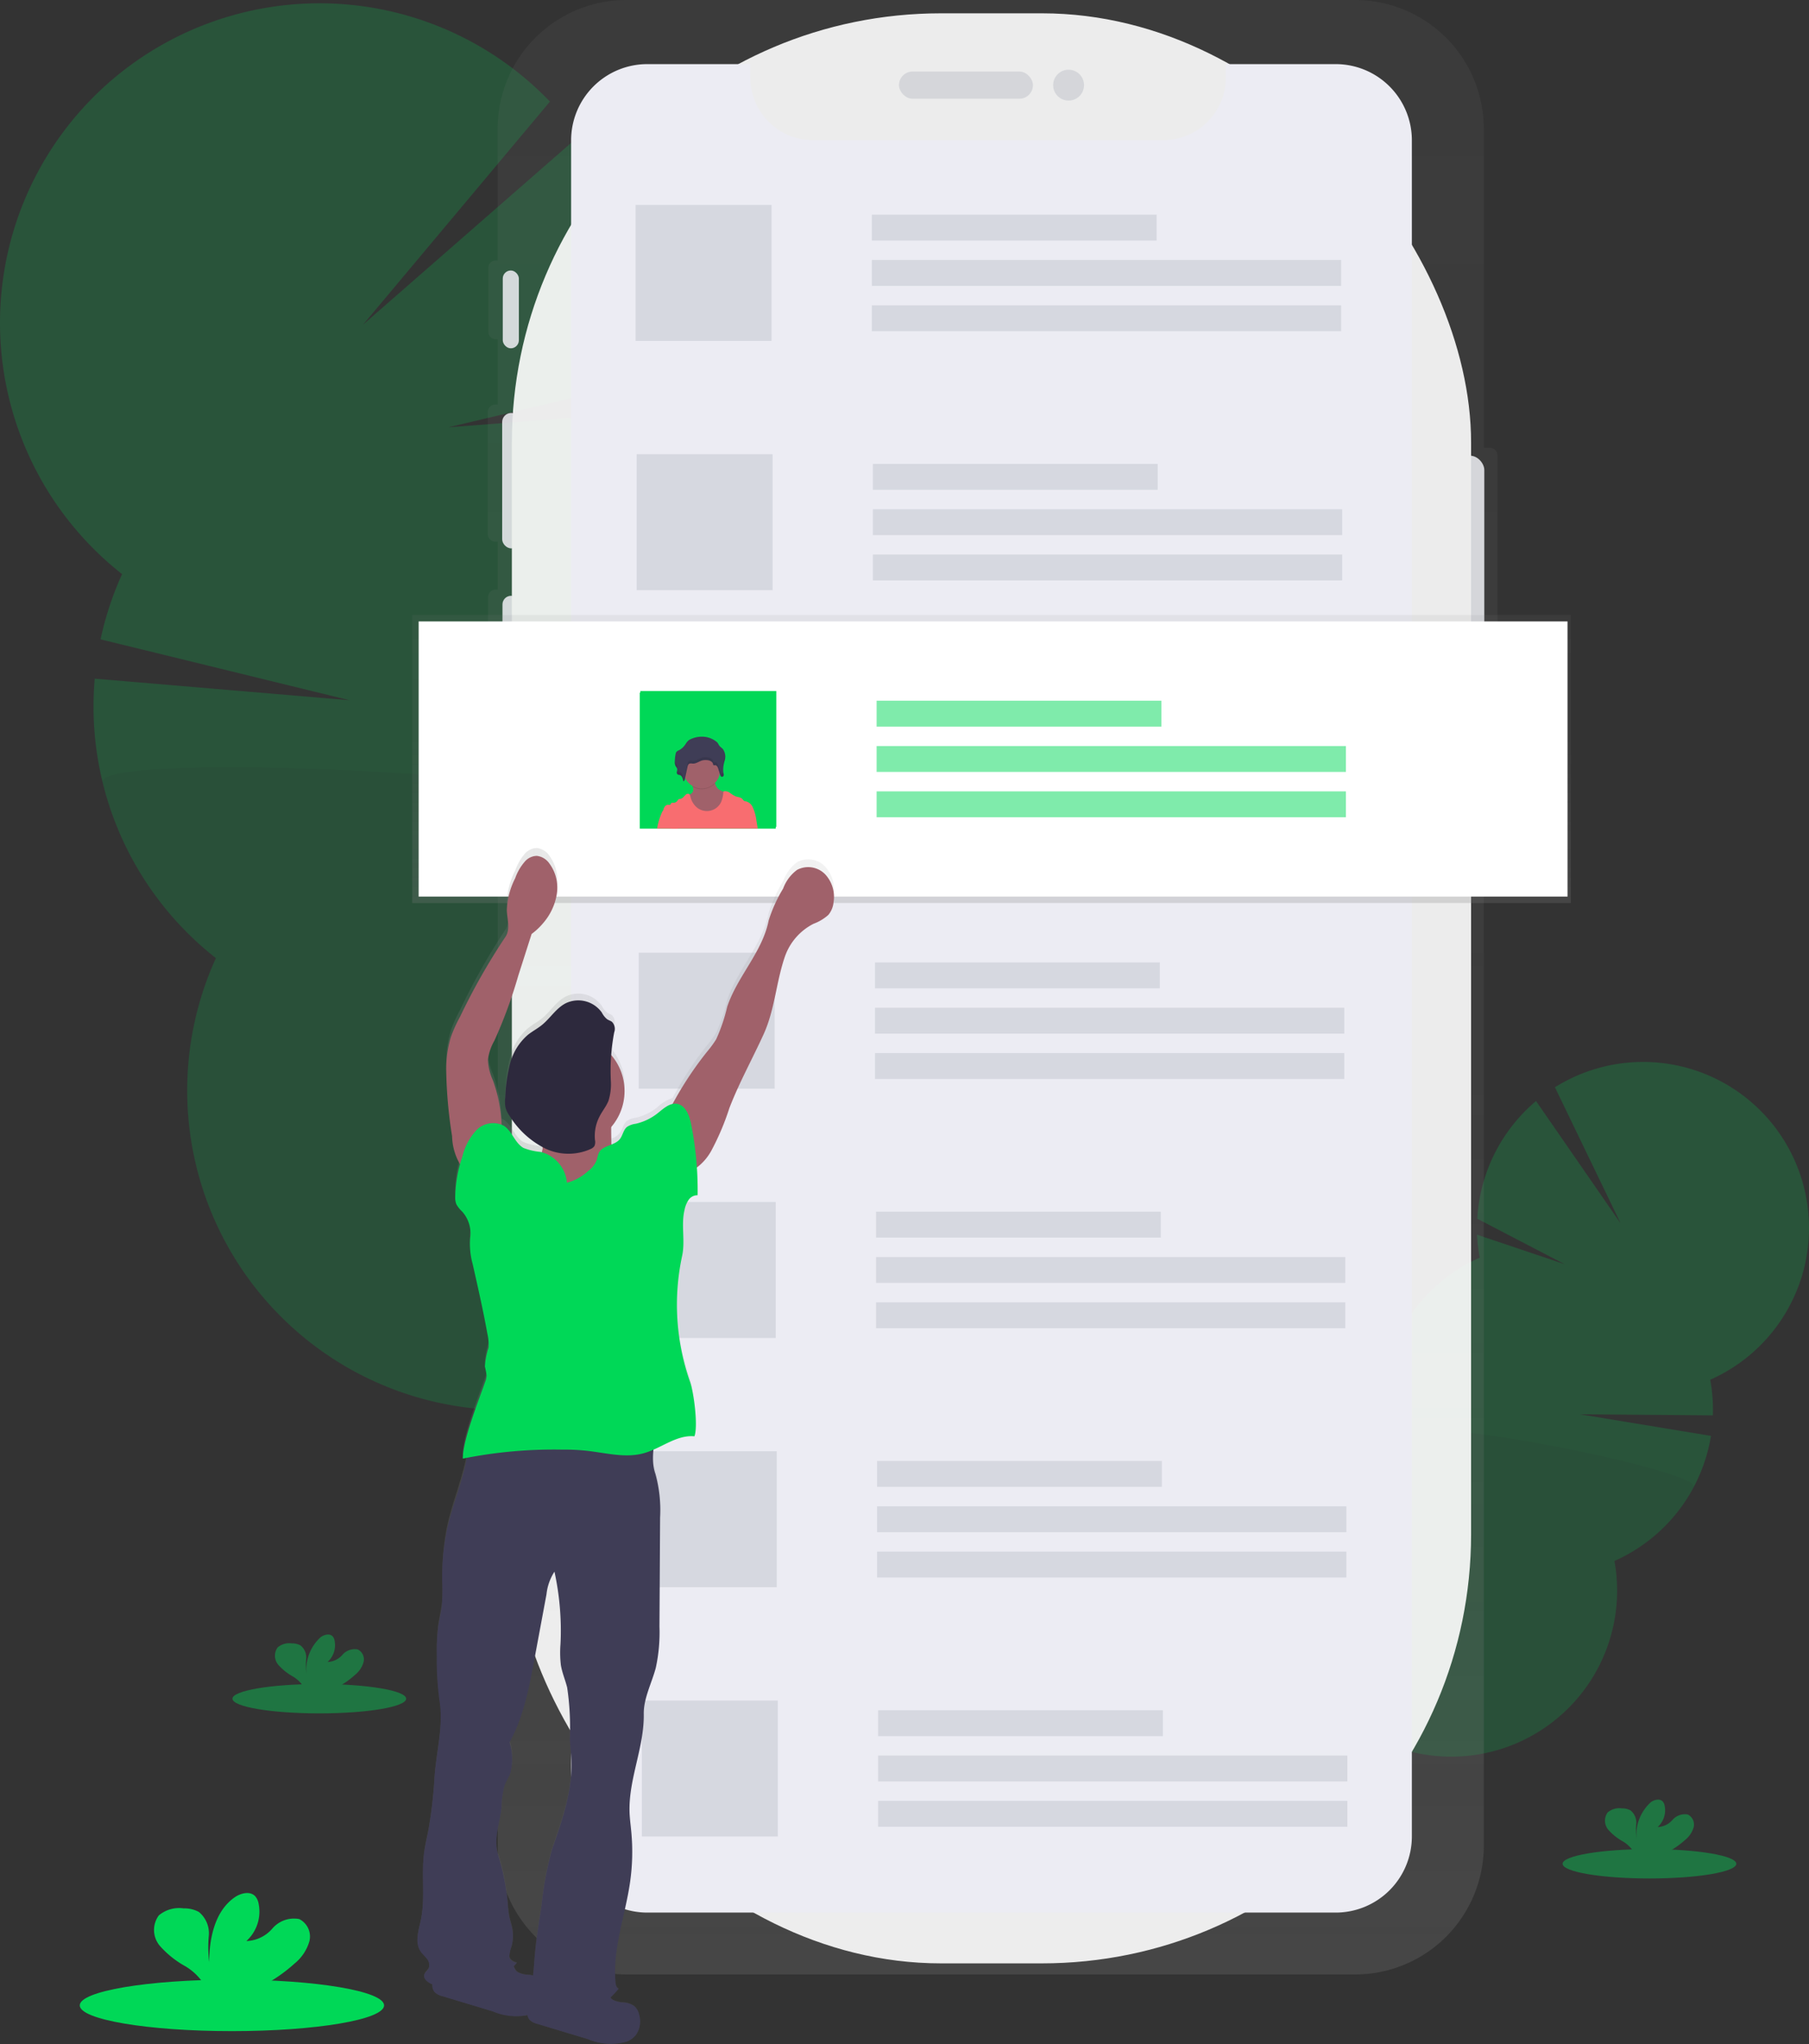 <svg xmlns="http://www.w3.org/2000/svg" xmlns:xlink="http://www.w3.org/1999/xlink" width="164.362" height="185.675" viewBox="0 0 164.362 185.675"><rect x="0" y="0" width="164.362" height="185.675" fill="#333333" stroke="none"/><defs><style>.a{opacity:0.2;}.b{fill:#3f3d56;}.c{fill:#00d857;}.d,.r{opacity:0.1;}.e{fill:url(#a);}.f{opacity:0.9;}.g{fill:#e5e7eb;}.h{fill:#fff;}.i{fill:#ececf3;}.j{opacity:0.4;}.k{fill:#d6d8e0;}.l{fill:url(#b);}.m{opacity:0.5;}.n{fill:url(#c);}.o{fill:#a0616a;}.p{fill:#2d293d;}.q{fill:#f86d70;}</style><linearGradient id="a" x1="0.5" y1="1" x2="0.5" gradientUnits="objectBoundingBox"><stop offset="0" stop-color="gray" stop-opacity="0.251"/><stop offset="0.54" stop-color="gray" stop-opacity="0.122"/><stop offset="1" stop-color="gray" stop-opacity="0.102"/></linearGradient><linearGradient id="b" x1="0.5" y1="1" x2="0.5" y2="0" xlink:href="#a"/><linearGradient id="c" x1="-0.001" y1="0.5" x2="1" y2="0.5" xlink:href="#a"/></defs><g transform="translate(-0.093 -0.05)"><g class="a" transform="translate(116.5 96.514)"><path class="b" d="M747.3,750.067a5.627,5.627,0,0,1-.51.786q-2.541-1.787-5.169-3.508l.114-.225a4.964,4.964,0,0,1,1.758-1.915,2.936,2.936,0,0,1,2.954-.242,2.969,2.969,0,0,1,1.45,2.579A4.98,4.98,0,0,1,747.3,750.067Z" transform="translate(-741.62 -677.066)"/><ellipse class="b" cx="4.122" cy="3.148" rx="4.122" ry="3.148" transform="translate(0.544 69.27) rotate(-62.09)"/><ellipse class="b" cx="4.122" cy="3.148" rx="4.122" ry="3.148" transform="translate(2.903 64.819) rotate(-62.09)"/><ellipse class="b" cx="4.122" cy="3.148" rx="4.122" ry="3.148" transform="translate(5.261 60.367) rotate(-62.09)"/><ellipse class="b" cx="4.122" cy="3.148" rx="4.122" ry="3.148" transform="translate(7.617 55.918) rotate(-62.09)"/><path class="c" d="M760.8,482.79a14.914,14.914,0,0,1-.242-2.074l7.958,2.679-7.937-4.129a15.1,15.1,0,0,1,5.338-10.692l7.69,11.12-5.971-12.368a15.078,15.078,0,1,1,14.108,26.565,15.093,15.093,0,0,1,.242,3.237l-12.087-.1,11.913,1.963a15.077,15.077,0,0,1-8.773,11.362A15.078,15.078,0,1,1,752.1,499.263a15.083,15.083,0,0,1,8.727-16.475Z" transform="translate(-742.764 -465.029)"/><path class="d" d="M780.178,608.119a15.022,15.022,0,0,1-7.214,6.728,15.078,15.078,0,1,1-20.947-11.094C751.432,600.54,780.971,606.623,780.178,608.119Z" transform="translate(-742.703 -569.517)"/></g><g class="a" transform="translate(0.093 0.345)"><path class="b" d="M476.066,658.518a10.456,10.456,0,0,0,.578,1.7q5.587-2.139,11.3-4.11c-.034-.155-.068-.314-.106-.483a9.556,9.556,0,0,0-2.376-4.4,5.266,5.266,0,0,0-9.317,2.265A9.561,9.561,0,0,0,476.066,658.518Z" transform="translate(-423.629 -508.527)"/><ellipse class="b" cx="6.061" cy="7.932" rx="6.061" ry="7.932" transform="translate(48.264 132.852) rotate(-13.72)"/><ellipse class="b" cx="6.061" cy="7.932" rx="6.061" ry="7.932" transform="translate(45.962 123.433) rotate(-13.72)"/><ellipse class="b" cx="6.061" cy="7.932" rx="6.061" ry="7.932" transform="translate(43.663 114.013) rotate(-13.72)"/><ellipse class="b" cx="6.061" cy="7.932" rx="6.061" ry="7.932" transform="translate(41.364 104.597) rotate(-13.72)"/><path class="c" d="M315.522,108.265a28.694,28.694,0,0,0,1.4-3.762l-16.088,1.235,16.767-3.967a29.087,29.087,0,0,0-4.915-22.482l-19.61,17.13,16.985-20.266a29.026,29.026,0,1,0-38.875,42.922A28.852,28.852,0,0,0,269.23,125l22.625,5.531L268.7,128.571a29.043,29.043,0,0,0,11.009,25.383,29.026,29.026,0,1,0,44.329-10.818,29.029,29.029,0,0,0-8.512-34.872Z" transform="translate(-260.093 -67.221)"/><path class="d" d="M298.636,355.654a28.891,28.891,0,0,0,10.289,15.955,29.026,29.026,0,1,0,44.329-10.818C355.862,355.076,297.862,352.49,298.636,355.654Z" transform="translate(-289.313 -284.891)"/></g><path class="e" d="M534.464,106.676h-.539V77.6A11.7,11.7,0,0,0,522.138,66H456.11a11.7,11.7,0,0,0-11.788,11.6V89.655h-.157a.689.689,0,0,0-.694.682v5.8a.689.689,0,0,0,.694.682h.169v5.925h-.213a.687.687,0,0,0-.691.682v11.094a.689.689,0,0,0,.691.684h.213v4.351h-.184a.687.687,0,0,0-.694.682v11.2a.687.687,0,0,0,.694.682h.184V233.747a11.7,11.7,0,0,0,11.788,11.6h66.014a11.7,11.7,0,0,0,11.788-11.6V128.419h.542a.689.689,0,0,0,.694-.682V107.358A.689.689,0,0,0,534.464,106.676Z" transform="translate(-399.016 -65.95)"/><g class="f" transform="translate(45.72 1.259)"><rect class="g" width="2.604" height="21.472" rx="1.302" transform="translate(86.63 40.181)"/><rect class="g" width="1.463" height="7.069" rx="0.731" transform="translate(0.053 23.36)"/><rect class="g" width="1.649" height="12.302" rx="0.824" transform="translate(0 36.301)"/><rect class="g" width="1.569" height="12.409" rx="0.784" transform="translate(0.027 52.909)"/><rect class="h" width="87.154" height="177.13" rx="38.99" transform="translate(0.88)"/><rect class="g" width="12.172" height="2.471" rx="1.235" transform="translate(36.052 5.289)"/><circle class="g" cx="1.402" cy="1.402" r="1.402" transform="translate(50.061 5.123)"/></g><path class="i" d="M544.208,90.09h-9.977V91.3a5.7,5.7,0,0,1-5.7,5.7H496.722a5.7,5.7,0,0,1-5.7-5.7V90.09h-9.36a6.921,6.921,0,0,0-6.921,6.921v154.06a6.921,6.921,0,0,0,6.921,6.921h62.547a6.921,6.921,0,0,0,6.921-6.921V97.011A6.921,6.921,0,0,0,544.208,90.09Z" transform="translate(-422.757 -84.216)"/><ellipse class="c" cx="13.825" cy="2.338" rx="13.825" ry="2.338" transform="translate(7.34 179.868)"/><path class="c" d="M330.775,783.667a4.047,4.047,0,0,0,1.318-1.99,1.772,1.772,0,0,0-.921-2.026,2.584,2.584,0,0,0-2.434.853,3.256,3.256,0,0,1-2.369,1.143,3.6,3.6,0,0,0,1.114-3.384,1.4,1.4,0,0,0-.309-.684c-.469-.5-1.32-.288-1.883.109-1.787,1.257-2.287,3.687-2.3,5.874a11.064,11.064,0,0,1-.034-2.417,2.492,2.492,0,0,0-.907-2.142,2.753,2.753,0,0,0-1.388-.324,2.871,2.871,0,0,0-2.246.638,2.234,2.234,0,0,0,.087,2.761,8.684,8.684,0,0,0,2.328,1.864,5.155,5.155,0,0,1,1.661,1.586,1.429,1.429,0,0,1,.123.283h5.036A14.12,14.12,0,0,0,330.775,783.667Z" transform="translate(-303.892 -605.286)"/><g class="j" transform="translate(142.067 163.515)"><ellipse class="c" cx="7.891" cy="1.334" rx="7.891" ry="1.334" transform="translate(0 4.495)"/><path class="c" d="M870.606,745.832a2.306,2.306,0,0,0,.754-1.134,1.013,1.013,0,0,0-.527-1.158,1.487,1.487,0,0,0-1.39.484,1.872,1.872,0,0,1-1.351.653,2.052,2.052,0,0,0,.636-1.934.788.788,0,0,0-.177-.389c-.268-.288-.754-.164-1.073.06a4.023,4.023,0,0,0-1.313,3.353,6.41,6.41,0,0,1-.017-1.38,1.431,1.431,0,0,0-.52-1.223,1.576,1.576,0,0,0-.791-.184,1.647,1.647,0,0,0-1.284.363,1.277,1.277,0,0,0,.051,1.576,4.93,4.93,0,0,0,1.33,1.064,2.972,2.972,0,0,1,.948.9.821.821,0,0,1,.07.162h2.877A7.976,7.976,0,0,0,870.606,745.832Z" transform="translate(-859.454 -742.185)"/></g><g class="j" transform="translate(21.214 148.519)"><ellipse class="c" cx="7.891" cy="1.334" rx="7.891" ry="1.334" transform="translate(0 4.496)"/><path class="c" d="M370.7,683.8a2.28,2.28,0,0,0,.752-1.136,1.008,1.008,0,0,0-.527-1.156,1.481,1.481,0,0,0-1.388.484,1.871,1.871,0,0,1-1.351.653,2.065,2.065,0,0,0,.636-1.934.817.817,0,0,0-.176-.392c-.268-.285-.754-.162-1.076.063a4.01,4.01,0,0,0-1.31,3.351,6.262,6.262,0,0,1-.019-1.38,1.385,1.385,0,0,0-.517-1.209,1.561,1.561,0,0,0-.793-.186,1.633,1.633,0,0,0-1.281.365,1.277,1.277,0,0,0,.051,1.576,5,5,0,0,0,1.327,1.064,2.923,2.923,0,0,1,.948.9.992.992,0,0,1,.073.162h2.874A8.05,8.05,0,0,0,370.7,683.8Z" transform="translate(-359.542 -680.153)"/></g><rect class="k" width="12.351" height="12.351" transform="translate(57.843 18.664)"/><rect class="k" width="25.876" height="2.352" transform="translate(79.308 19.547)"/><rect class="k" width="42.637" height="2.352" transform="translate(79.308 23.664)"/><rect class="k" width="42.637" height="2.352" transform="translate(79.308 27.781)"/><rect class="k" width="12.351" height="12.351" transform="translate(57.937 41.306)"/><rect class="k" width="25.876" height="2.352" transform="translate(79.402 42.189)"/><rect class="k" width="42.637" height="2.352" transform="translate(79.402 46.306)"/><rect class="k" width="42.637" height="2.352" transform="translate(79.402 50.42)"/><rect class="k" width="12.351" height="12.351" transform="translate(58.032 63.948)"/><rect class="k" width="25.876" height="2.352" transform="translate(79.499 64.828)"/><rect class="k" width="42.637" height="2.352" transform="translate(79.499 68.945)"/><rect class="k" width="42.637" height="2.352" transform="translate(79.499 73.062)"/><rect class="k" width="12.351" height="12.351" transform="translate(58.126 86.588)"/><rect class="k" width="25.876" height="2.352" transform="translate(79.593 87.47)"/><rect class="k" width="42.637" height="2.352" transform="translate(79.593 91.587)"/><rect class="k" width="42.637" height="2.352" transform="translate(79.593 95.704)"/><rect class="k" width="12.351" height="12.351" transform="translate(58.223 109.23)"/><rect class="k" width="25.876" height="2.352" transform="translate(79.687 110.112)"/><rect class="k" width="42.637" height="2.352" transform="translate(79.687 114.229)"/><rect class="k" width="42.637" height="2.352" transform="translate(79.687 118.346)"/><rect class="k" width="12.351" height="12.351" transform="translate(58.317 131.872)"/><rect class="k" width="25.876" height="2.352" transform="translate(79.782 132.754)"/><rect class="k" width="42.637" height="2.352" transform="translate(79.782 136.871)"/><rect class="k" width="42.637" height="2.352" transform="translate(79.782 140.988)"/><rect class="k" width="12.351" height="12.351" transform="translate(58.411 154.514)"/><rect class="k" width="25.876" height="2.352" transform="translate(79.876 155.396)"/><rect class="k" width="42.637" height="2.352" transform="translate(79.876 159.513)"/><rect class="k" width="42.637" height="2.352" transform="translate(79.876 163.63)"/><rect class="l" width="105.268" height="26.169" transform="translate(37.544 55.905)"/><rect class="h" width="104.386" height="24.994" transform="translate(38.131 56.495)"/><rect class="c" width="12.351" height="12.351" transform="translate(58.273 62.817)"/><g class="m" transform="translate(79.74 63.699)"><rect class="c" width="25.876" height="2.352"/><rect class="c" width="42.637" height="2.352" transform="translate(0 4.117)"/><rect class="c" width="42.637" height="2.352" transform="translate(0 8.234)"/></g><path class="n" d="M454.079,386.323a2.151,2.151,0,0,0-2.541-.387,3.731,3.731,0,0,0-1.262,1.709,13.235,13.235,0,0,0-1.318,2.915c-.558,2.879-2.85,5.115-3.769,7.9a15.688,15.688,0,0,1-1,2.966,9.445,9.445,0,0,1-.822,1.131,31.862,31.862,0,0,0-3.143,4.794,3.857,3.857,0,0,0-1.431.89,4.939,4.939,0,0,1-1.934.916,1.824,1.824,0,0,0-.793.29c-.334.278-.38.778-.65,1.114a1.736,1.736,0,0,1-.725.483c0-.085-.012-.169-.015-.256-.012-.447-.019-.9-.019-1.347a5.062,5.062,0,0,0-.014-6.571,9.912,9.912,0,0,1,.278-2.077.922.922,0,0,0-.2-.952c-.133-.1-.3-.143-.447-.242a1.949,1.949,0,0,1-.483-.614,2.611,2.611,0,0,0-3.283-.839c-.873.459-1.4,1.378-2.176,2-.4.319-.853.558-1.25.88a5.19,5.19,0,0,0-1.617,2.63,15.066,15.066,0,0,0-.44,3.1,2.8,2.8,0,0,0,.036.943,2.491,2.491,0,0,0,.355.725,8.128,8.128,0,0,0,3,2.865,1.17,1.17,0,0,1,0,.186,1.337,1.337,0,0,1-.053.288l-.14-.039a5.549,5.549,0,0,1-1.54-.36c-.793-.445-1.032-1.53-1.791-2.028a1.368,1.368,0,0,0-.2-.109,13.567,13.567,0,0,0-.778-4.03,5.023,5.023,0,0,1-.462-1.91,4.694,4.694,0,0,1,.583-1.728,43.939,43.939,0,0,0,2.176-5.954q.6-1.9,1.209-3.807a6,6,0,0,0,1.061-1.01,5.388,5.388,0,0,0,1.23-2.642,3.742,3.742,0,0,0-.679-2.795,1.615,1.615,0,0,0-1.136-.7,1.477,1.477,0,0,0-1.061.483,4.719,4.719,0,0,0-.909,1.562,6.97,6.97,0,0,0-.759,2.923c.031.841.346,1.782-.145,2.466a58.987,58.987,0,0,0-4.1,7.269,13,13,0,0,0-.827,1.823,10.152,10.152,0,0,0-.433,3.143,42.137,42.137,0,0,0,.532,5.957,7.654,7.654,0,0,0,.7,2.611,10.952,10.952,0,0,0-.433,2.94,1.676,1.676,0,0,0,.106.674,2.786,2.786,0,0,0,.534.672,3.01,3.01,0,0,1,.725,2.379,6.748,6.748,0,0,0,.215,2.384c.484,2.147.967,4.291,1.354,6.455a4.128,4.128,0,0,1,.092,1.228,7.245,7.245,0,0,0-.329,1.728,6.539,6.539,0,0,1,.155.827,2.043,2.043,0,0,1-.145.619c-.551,1.6-2.033,5.277-2.016,6.974l.387-.092c-.389,2.2-1.3,4.308-1.779,6.5a21.756,21.756,0,0,0-.45,4.864,18.036,18.036,0,0,1-.039,2.2c-.075.65-.242,1.286-.334,1.934a17.526,17.526,0,0,0-.116,2.618,26.737,26.737,0,0,0,.242,4.11c.37,2.321-.278,4.627-.454,6.97a41.882,41.882,0,0,1-.556,4.888c-.133.682-.3,1.359-.392,2.048-.271,2.045.123,4.153-.3,6.172-.2.945-.558,2.007-.031,2.814.167.254.406.452.587.7a.885.885,0,0,1,.169.853c-.1.222-.346.367-.406.6-.1.372.293.677.641.836l.1.039a.9.9,0,0,0,.189.725,1.538,1.538,0,0,0,.742.387l4.564,1.383a6.089,6.089,0,0,0,3.143.363.791.791,0,0,0,.181.392,1.538,1.538,0,0,0,.742.387l4.53,1.373a5.29,5.29,0,0,0,3.563.222,2.024,2.024,0,0,0,.817-.616,2.156,2.156,0,0,0,.29-1.806,1.472,1.472,0,0,0-.44-.807,1.933,1.933,0,0,0-1.054-.346,2.129,2.129,0,0,1-.923-.242.664.664,0,0,1-.21-.22q.392-.387.759-.8c-.2-.068-.268-.353-.288-.561-.288-3.08.873-6.09,1.313-9.15a19.579,19.579,0,0,0,.116-4.637c-.053-.583-.133-1.163-.157-1.748-.114-3.046,1.342-5.976,1.291-9.024-.024-1.426.725-2.833,1.09-4.214a15.253,15.253,0,0,0,.336-3.771l.058-9.974a12.481,12.481,0,0,0-.43-4,5.076,5.076,0,0,1-.174-2.19c1.23-.544,2.4-1.349,3.711-1.209.35-.931-.065-4.032-.394-4.973a21.385,21.385,0,0,1-.725-11.517c.3-1.376-.111-2.838.22-4.209a2.545,2.545,0,0,1,.36-.9.967.967,0,0,1,.829-.438c0-.839-.017-1.692-.073-2.543a6.043,6.043,0,0,0,1.346-1.55,23.889,23.889,0,0,0,1.639-3.885c.887-2.321,2.1-4.5,3.116-6.769s1.117-4.753,1.934-7.1a5.338,5.338,0,0,1,2.6-2.993,4.146,4.146,0,0,0,1.349-.812,2.176,2.176,0,0,0,.469-1.153,3.049,3.049,0,0,0-.778-2.572ZM425.795,486.2c.1-.109.2-.218.288-.336-.3-.048-.677-.271-.684-.58a3.207,3.207,0,0,1,.2-.906,3.626,3.626,0,0,0,.068-1.61c-.068-.375-.193-.725-.271-1.107a10.338,10.338,0,0,1-.145-1.252,20.714,20.714,0,0,0-.88-4.438c-.438-1.4.162-2.816.317-4.274a8.425,8.425,0,0,1,.283-2.055c.143-.387.377-.725.52-1.117a5.112,5.112,0,0,0-.068-2.831c1.431-2.594,1.9-5.688,2.444-8.609l.909-4.915a4.789,4.789,0,0,1,.725-2.074,25.485,25.485,0,0,1,.551,6.609,9.81,9.81,0,0,0,.024,1.934c.111.7.4,1.368.573,2.06a25.108,25.108,0,0,1,.242,4.7c.031.633.114,1.267.14,1.9.118,2.8-.819,5.526-1.745,8.173a30.337,30.337,0,0,0-.967,5.166c-.256,1.627-.51,3.256-.641,4.9-.039.5-.07,1.015-.131,1.523a3.985,3.985,0,0,0-.471-.075,2.13,2.13,0,0,1-.923-.242A1.076,1.076,0,0,1,425.795,486.2Z" transform="translate(-379.023 -307.575)"/><path class="b" d="M466.931,814.39a1.961,1.961,0,0,1,1.054.343,1.468,1.468,0,0,1,.44.8,2.137,2.137,0,0,1-.29,1.8,2.006,2.006,0,0,1-.817.609,5.274,5.274,0,0,1-3.563-.218l-4.564-1.375a1.532,1.532,0,0,1-.742-.384,1.006,1.006,0,0,1-.019-1.172,2.289,2.289,0,0,1,.967-.771,10.867,10.867,0,0,1,4.593-.88c.58-.012,1.151-.138,1.545.309.208.242.172.5.484.7A2.1,2.1,0,0,0,466.931,814.39Z" transform="translate(-410.253 -632.453)"/><path class="b" d="M431.261,804.009a1.933,1.933,0,0,1,1.054.341,1.491,1.491,0,0,1,.44.8,2.134,2.134,0,0,1-.29,1.8,2.012,2.012,0,0,1-.817.612,5.275,5.275,0,0,1-3.563-.22l-4.564-1.376a1.512,1.512,0,0,1-.742-.384,1.006,1.006,0,0,1-.019-1.172,2.275,2.275,0,0,1,.967-.771,10.842,10.842,0,0,1,4.581-.88c.578,0,1.151-.138,1.545.309.208.242.172.5.483.7A2.129,2.129,0,0,0,431.261,804.009Z" transform="translate(-383.206 -624.584)"/><path class="b" d="M430.967,600.411a56.2,56.2,0,0,0-8.094-.227,1.587,1.587,0,0,0-.525.082c-.595.242-.687,1.02-.745,1.658-.227,2.579-1.366,4.985-1.934,7.516a21.457,21.457,0,0,0-.45,4.835,17.776,17.776,0,0,1-.039,2.176c-.075.648-.242,1.279-.334,1.934a17.293,17.293,0,0,0-.116,2.6,26.392,26.392,0,0,0,.242,4.078c.37,2.306-.278,4.593-.454,6.924a41.429,41.429,0,0,1-.556,4.857c-.133.677-.3,1.349-.392,2.033-.271,2.033.123,4.129-.3,6.133-.2.938-.558,1.992-.031,2.795.167.254.406.45.587.691a.878.878,0,0,1,.169.848c-.1.22-.346.365-.406.6-.1.37.292.674.641.832A6.679,6.679,0,0,0,426,648.854c-.3-.048-.677-.268-.684-.575a3.173,3.173,0,0,1,.2-.9,3.577,3.577,0,0,0,.068-1.6c-.068-.37-.193-.725-.271-1.1a10.182,10.182,0,0,1-.145-1.242,20.46,20.46,0,0,0-.88-4.409c-.438-1.39.162-2.8.317-4.247a8.324,8.324,0,0,1,.283-2.04c.143-.384.377-.725.52-1.11a5.043,5.043,0,0,0-.068-2.811c1.431-2.579,1.9-5.652,2.444-8.553l.909-4.883a4.717,4.717,0,0,1,.725-2.06,25.163,25.163,0,0,1,.551,6.568A9.672,9.672,0,0,0,430,621.8c.111.7.4,1.359.573,2.048a24.76,24.76,0,0,1,.242,4.666c.031.629.114,1.257.14,1.888.118,2.782-.82,5.49-1.745,8.118a29.99,29.99,0,0,0-.967,5.132c-.256,1.617-.51,3.235-.641,4.866-.118,1.5-.169,3.121-1.1,4.3a7.908,7.908,0,0,0,2.729,1.308,5.062,5.062,0,0,0,3.367-.65,10.637,10.637,0,0,0,2.659-2.263c-.2-.068-.268-.353-.288-.558-.288-3.058.873-6.044,1.313-9.09a19.334,19.334,0,0,0,.116-4.608c-.053-.578-.133-1.153-.157-1.733-.114-3.027,1.342-5.94,1.291-8.966-.024-1.417.725-2.816,1.09-4.187a15.02,15.02,0,0,0,.336-3.745l.058-9.912a12.331,12.331,0,0,0-.43-3.979c-.532-1.521.075-3.271.167-4.878A20.117,20.117,0,0,1,430.967,600.411Z" transform="translate(-378.948 -470.516)"/><path class="o" d="M510.034,414.388a31.611,31.611,0,0,1,3.7-5.845,9.535,9.535,0,0,0,.822-1.122,15.508,15.508,0,0,0,1-2.947c.919-2.766,3.21-4.987,3.769-7.847a13.282,13.282,0,0,1,1.318-2.9,3.659,3.659,0,0,1,1.262-1.692,2.151,2.151,0,0,1,2.541.387,3.012,3.012,0,0,1,.776,2.55,2.13,2.13,0,0,1-.469,1.146,4.2,4.2,0,0,1-1.349.81,5.294,5.294,0,0,0-2.6,2.971c-.807,2.335-.909,4.806-1.934,7.057s-2.229,4.414-3.116,6.718a23.158,23.158,0,0,1-1.639,3.868,4.761,4.761,0,0,1-3.278,2.4,8.236,8.236,0,0,0-.406-2.572C510.142,416.411,509.594,415.277,510.034,414.388Z" transform="translate(-449.393 -312.969)"/><path class="o" d="M432.844,413.012a13.4,13.4,0,0,0-.783-5.023,4.974,4.974,0,0,1-.462-1.9,4.636,4.636,0,0,1,.583-1.716,43.469,43.469,0,0,0,2.176-5.918l1.209-3.781a6.044,6.044,0,0,0,1.061-1,5.352,5.352,0,0,0,1.23-2.625,3.7,3.7,0,0,0-.679-2.778,1.605,1.605,0,0,0-1.136-.689,1.463,1.463,0,0,0-1.061.483,4.676,4.676,0,0,0-.909,1.552,6.886,6.886,0,0,0-.759,2.9c.031.836.346,1.77-.145,2.449a58.561,58.561,0,0,0-4.1,7.221,12.862,12.862,0,0,0-.827,1.811,10.036,10.036,0,0,0-.433,3.128,41.6,41.6,0,0,0,.532,5.918,5.288,5.288,0,0,0,1.327,3.384A19.79,19.79,0,0,1,432.844,413.012Z" transform="translate(-387.173 -309.789)"/><circle class="o" cx="5.016" cy="5.016" r="5.016" transform="translate(46.807 94.135)"/><path class="o" d="M456.819,487.679a6.693,6.693,0,0,1-1.081,2.5c-.288.483-.65,1-1.209,1.052a24.174,24.174,0,0,0,4.555,1.832,5.179,5.179,0,0,0,1.666.268,4.068,4.068,0,0,0,1.385-.355,6.878,6.878,0,0,0,3.9-4.593,9.055,9.055,0,0,1-1.861-.143,1.374,1.374,0,0,1-.914-.447,1.472,1.472,0,0,1-.189-.81q-.036-1.255,0-2.509a9.912,9.912,0,0,0-3.646.447c-.483.157-.967.348-1.463.471-.3.075-1.143,0-1.368.176C456.256,485.839,456.909,487.063,456.819,487.679Z" transform="translate(-407.433 -383.245)"/><path class="c" d="M441.3,487.871a3.155,3.155,0,0,0-2.4-2.8,5.544,5.544,0,0,1-1.54-.358c-.793-.442-1.032-1.521-1.791-2.016a2.118,2.118,0,0,0-2.5.409,5.4,5.4,0,0,0-1.269,2.388,12.026,12.026,0,0,0-.65,3.662,1.663,1.663,0,0,0,.106.672,2.819,2.819,0,0,0,.534.67,2.969,2.969,0,0,1,.725,2.359,6.68,6.68,0,0,0,.215,2.372c.483,2.13.967,4.262,1.354,6.411a4.081,4.081,0,0,1,.092,1.209,7.151,7.151,0,0,0-.329,1.714,6.5,6.5,0,0,1,.155.824,2,2,0,0,1-.145.612c-.551,1.6-2.033,5.246-2.016,6.931a41.935,41.935,0,0,1,9.027-.817,18.965,18.965,0,0,1,2.193.1c1.748.186,3.537.7,5.231.225,1.571-.437,2.966-1.692,4.593-1.533.35-.926-.065-4.008-.394-4.941a21.114,21.114,0,0,1-.725-11.442c.3-1.368-.111-2.819.22-4.18a2.5,2.5,0,0,1,.36-.9.967.967,0,0,1,.829-.435,30.8,30.8,0,0,0-.6-6.51c-.162-.761-.5-1.661-1.264-1.791-.691-.116-1.274.467-1.828.9a4.994,4.994,0,0,1-1.934.909,1.821,1.821,0,0,0-.793.288c-.334.276-.38.774-.65,1.11-.483.6-1.564.549-1.907,1.243a4.348,4.348,0,0,0-.184.636,2.326,2.326,0,0,1-.8,1.027A4.487,4.487,0,0,1,441.3,487.871Z" transform="translate(-389.698 -380.389)"/><path class="p" d="M459.822,444.789a.917.917,0,0,0-.2-.948c-.133-.1-.3-.143-.447-.242a1.934,1.934,0,0,1-.483-.612,2.625,2.625,0,0,0-3.29-.829c-.873.457-1.4,1.371-2.176,1.99-.4.319-.853.556-1.25.873a5.159,5.159,0,0,0-1.617,2.616,14.884,14.884,0,0,0-.438,3.087,2.773,2.773,0,0,0,.036.938,2.463,2.463,0,0,0,.355.713,8.043,8.043,0,0,0,3.167,2.93,4.912,4.912,0,0,0,4.221.075.752.752,0,0,0,.324-.261.909.909,0,0,0,.048-.558,3.832,3.832,0,0,1,.423-2.137c.242-.483.6-.9.8-1.4a4.98,4.98,0,0,0,.227-1.736A18.6,18.6,0,0,1,459.822,444.789Z" transform="translate(-403.923 -350.971)"/><rect class="c" width="12.351" height="12.351" transform="translate(58.223 62.964)"/><path class="o" d="M521.926,360.439a1.622,1.622,0,0,1-.836.759,2.077,2.077,0,0,1-.665.126,1.878,1.878,0,0,1-.725-.09,1.666,1.666,0,0,1-.766-.612,3.865,3.865,0,0,1-.445-.89.987.987,0,0,1-.089-.5.725.725,0,0,0,.483-.273.611.611,0,0,0,.012-.484c-.014-.048-.029-.094-.046-.138-.036-.106-.162-.307-.075-.4s.29-.087.37-.123a3.494,3.494,0,0,1,.752-.336,1.828,1.828,0,0,1,.713.046.244.244,0,0,1,.089.034.209.209,0,0,1,.065.1c.068.164.107.346.16.515a1.062,1.062,0,0,0,.266.471,1.335,1.335,0,0,0,.37.222l.324.147a.461.461,0,0,1,.152.1.4.4,0,0,1,.072.2A1.854,1.854,0,0,1,521.926,360.439Z" transform="translate(-455.858 -286.954)"/><path class="d" d="M522,358.2a1.68,1.68,0,0,1-2.028.3c-.015-.048-.029-.094-.046-.138-.036-.106-.162-.307-.075-.4s.29-.087.37-.123a3.49,3.49,0,0,1,.752-.336,1.828,1.828,0,0,1,.713.046.24.24,0,0,1,.089.034.208.208,0,0,1,.065.1C521.913,357.858,521.951,358.032,522,358.2Z" transform="translate(-456.943 -286.976)"/><circle class="o" cx="1.678" cy="1.678" r="1.678" transform="translate(62.175 68.312)"/><path class="q" d="M517.919,366.673h-7.9c-.242-.539-.459-1.081-.7-1.62h0a1.125,1.125,0,0,1,.143-.363.394.394,0,0,1,.324-.181c.07,0,.15.027.2-.024s.034-.092.07-.126a.3.3,0,0,1,.191-.029.438.438,0,0,0,.372-.186.6.6,0,0,1,.094-.123.539.539,0,0,1,.2-.053c.2-.043.312-.242.459-.365a.276.276,0,0,1,.29-.08.178.178,0,0,1,.06.051.548.548,0,0,1,.08.2,1.793,1.793,0,0,0,.631,1.018,1.431,1.431,0,0,0,2.161-.539,2.814,2.814,0,0,0,.2-.916V363.3a.691.691,0,0,1,.575.114,3.243,3.243,0,0,0,.513.322c.215.085.484.085.631.242.063.063.106.15.186.189a.556.556,0,0,0,.155.036.917.917,0,0,1,.607.532,4.138,4.138,0,0,1,.338,1.223Z" transform="translate(-448.977 -291.361)"/><path class="b" d="M514.994,343.073a1.27,1.27,0,0,0-.293.338,1.665,1.665,0,0,1-.585.575.726.726,0,0,0-.268.167.447.447,0,0,0-.07.189,3.535,3.535,0,0,0-.075.713.762.762,0,0,0,.058.353c.048.1.14.189.157.3a.876.876,0,0,1-.029.261.227.227,0,0,0,.089.242.611.611,0,0,0,.135.031c.242.053.324.338.36.573.082,0,.118-.1.138-.176l.242-1.124c.029-.121.073-.264.2-.3a.613.613,0,0,1,.256,0c.334.029.614-.23.94-.3a1.283,1.283,0,0,1,.319-.019c.256,0,.556.118.612.358a.12.12,0,0,0,.051.106.2.2,0,0,0,.114,0c.162-.017.259.167.307.317l.169.549c.027.082.07.181.16.191a.169.169,0,0,0,.167-.147.669.669,0,0,0-.034-.242,2.616,2.616,0,0,1,.119-1.085,1.189,1.189,0,0,0-.164-1.052c-.092-.1-.213-.174-.3-.28s-.123-.22-.206-.319a2.11,2.11,0,0,0-1.172-.512A2.4,2.4,0,0,0,514.994,343.073Z" transform="translate(-452.299 -275.805)"/><g class="r" transform="translate(61.404 68.59)"><path d="M518.586,351.984c-.089,0-.133-.109-.16-.191l-.169-.549c-.048-.15-.145-.334-.307-.319a.2.2,0,0,1-.114,0c-.036-.019-.041-.065-.051-.106-.056-.242-.355-.346-.612-.358a1.175,1.175,0,0,0-.319.022c-.326.07-.607.329-.94.3a.706.706,0,0,0-.256,0c-.123.043-.167.184-.2.307-.085.375-.167.749-.242,1.122-.019.077-.056.172-.138.176-.036-.242-.118-.52-.36-.573a.5.5,0,0,1-.135-.031.152.152,0,0,1-.07-.08.789.789,0,0,1-.019.1.227.227,0,0,0,.089.242.617.617,0,0,0,.135.031c.242.053.324.339.36.573.082,0,.118-.1.138-.176.085-.375.167-.749.242-1.124.029-.121.073-.263.2-.3a.612.612,0,0,1,.256,0c.334.029.614-.23.94-.3a1.28,1.28,0,0,1,.319-.019c.256,0,.556.118.612.358a.121.121,0,0,0,.051.106.2.2,0,0,0,.114,0c.162-.017.259.167.307.317l.169.549c.027.082.07.181.16.191a.169.169,0,0,0,.167-.147.483.483,0,0,0-.024-.193A.15.15,0,0,1,518.586,351.984Z" transform="translate(-514.302 -350.232)"/><path d="M513.926,352.267c-.017-.111-.109-.2-.157-.3a.613.613,0,0,1-.056-.218v.121a.762.762,0,0,0,.058.353c.039.082.106.155.14.242A.54.54,0,0,0,513.926,352.267Z" transform="translate(-513.711 -351.211)"/><path d="M532.037,349.8a3.143,3.143,0,0,0-.138.967,5.881,5.881,0,0,1,.138-.706,1.852,1.852,0,0,0,.041-.542A2.2,2.2,0,0,1,532.037,349.8Z" transform="translate(-527.502 -349.52)"/></g><path class="q" d="M508.933,371.611H507.05a5.922,5.922,0,0,1,.442-1.47.336.336,0,0,1,.08-.128.116.116,0,0,1,.027-.022c.056-.043.133-.06.193-.1s.068-.085.123-.1a1.671,1.671,0,0,1,.614.1.614.614,0,0,1,.162.041.546.546,0,0,1,.256.314A2.967,2.967,0,0,1,508.933,371.611Z" transform="translate(-447.256 -296.299)"/></g></svg>